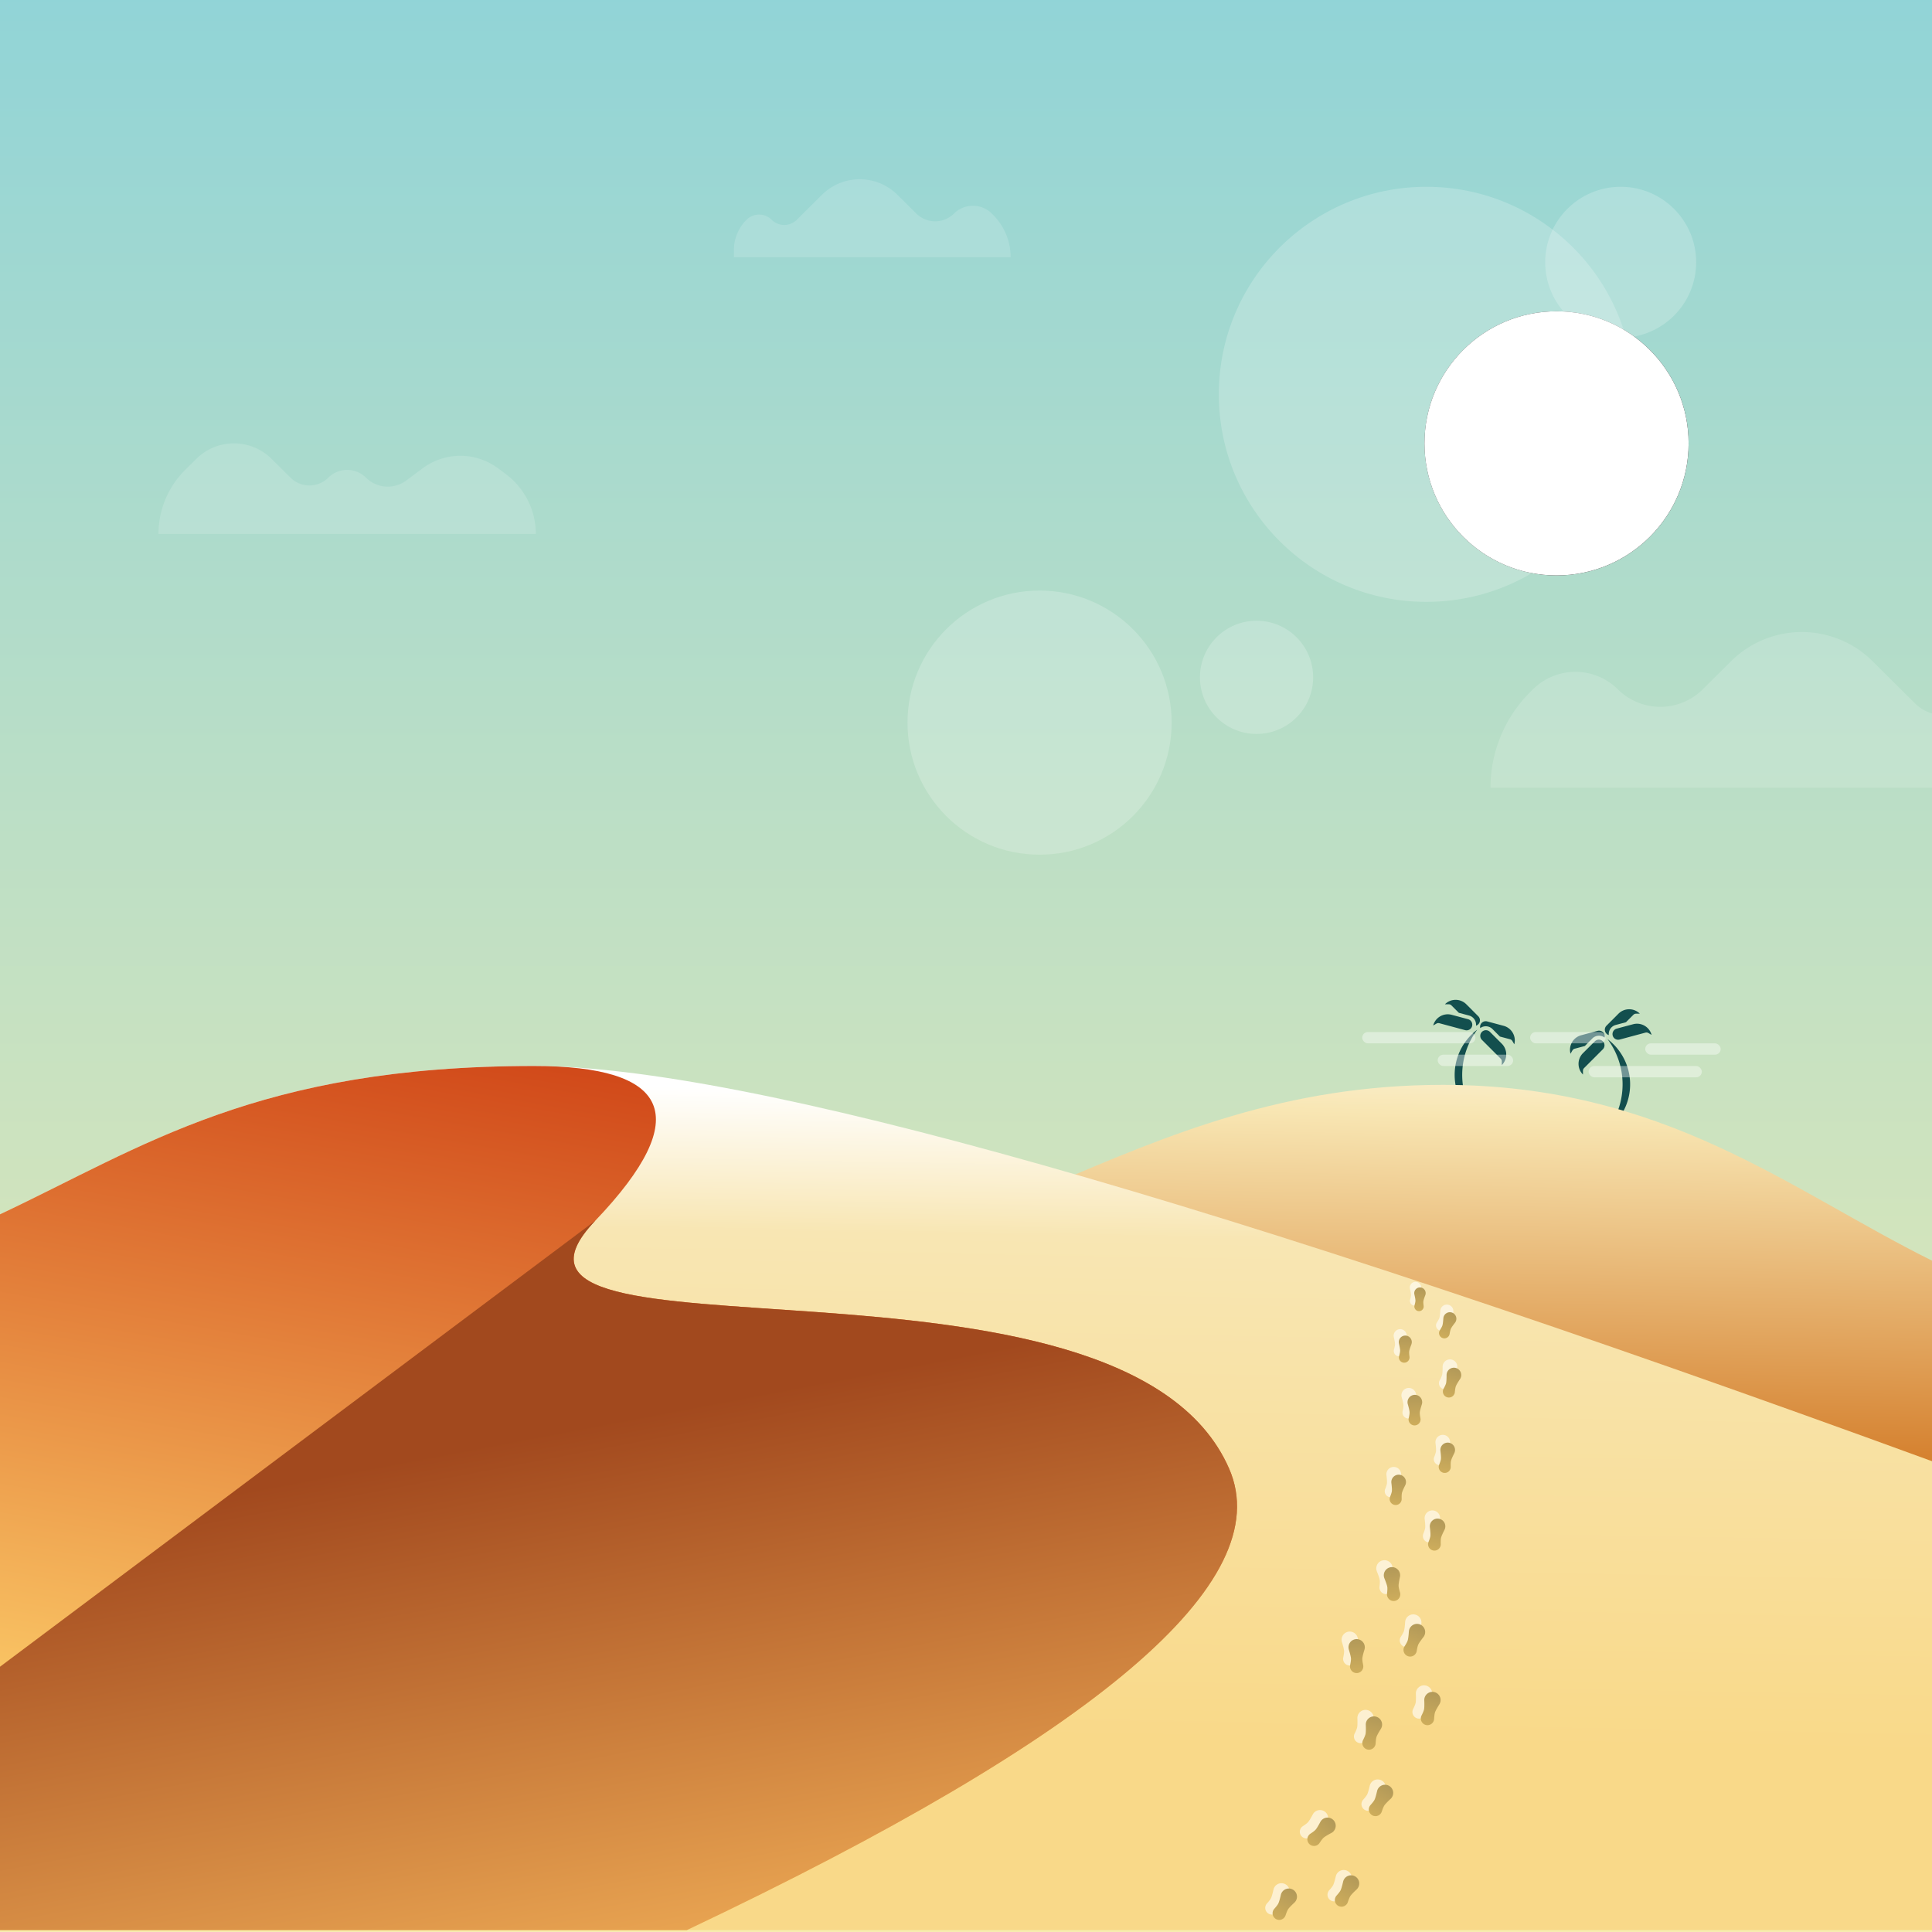 <svg xmlns:xlink="http://www.w3.org/1999/xlink" xmlns="http://www.w3.org/2000/svg" viewBox="0 0 1024 1024">
    <defs>
        <linearGradient id="a" x1="50%" x2="50%" y1="100%" y2="0%">
            <stop offset="0%" stop-color="#F6EDAE"/>
            <stop offset="100%" stop-color="#91D4D7"/>
        </linearGradient>
        <linearGradient id="b" x1="49.87%" x2="49.87%" y1="3.62%" y2="77.75%">
            <stop offset="0%" stop-color="#B0DDF1"/>
            <stop offset="100%" stop-color="#325C82"/>
        </linearGradient>
        <linearGradient id="c" x1="100%" x2="72.45%" y1="0%" y2="85.2%">
            <stop offset="0%" stop-color="#1D3A6D"/>
            <stop offset="100%" stop-color="#467994"/>
        </linearGradient>
        <linearGradient id="d" x1="54.81%" x2="50%" y1="-18.48%" y2="59.98%">
            <stop offset="0%" stop-color="#FFFFFF"/>
            <stop offset="28.15%" stop-color="#F8E6B3"/>
            <stop offset="100%" stop-color="#D5812F"/>
        </linearGradient>
        <linearGradient id="e" x1="52.84%" x2="49.87%" y1="2.8%" y2="77.75%">
            <stop offset="0%" stop-color="#FFFFFF"/>
            <stop offset="22.15%" stop-color="#F8E6B3"/>
            <stop offset="100%" stop-color="#F9D989"/>
        </linearGradient>
        <linearGradient id="f" x1="91.59%" x2="66.97%" y1="5.89%" y2="100%">
            <stop offset="0%" stop-color="#CE4014"/>
            <stop offset="100%" stop-color="#FFD56E"/>
        </linearGradient>
        <linearGradient id="g" x1="40.28%" x2="66.37%" y1="30.88%" y2="108.51%">
            <stop offset="0%" stop-color="#A2491E"/>
            <stop offset="100%" stop-color="#F4B35A"/>
        </linearGradient>
        <circle id="i" cx="825" cy="235" r="70"/>
        <filter id="h" width="237.1%" height="237.1%" x="-68.6%" y="-68.6%" filterUnits="objectBoundingBox">
            <feOffset in="SourceAlpha" result="shadowOffsetOuter1"/>
            <feGaussianBlur in="shadowOffsetOuter1" result="shadowBlurOuter1" stdDeviation="32"/>
            <feColorMatrix in="shadowBlurOuter1" values="0 0 0 0 1 0 0 0 0 1 0 0 0 0 1 0 0 0 1 0"/>
        </filter>
        <linearGradient id="j" x1="50%" x2="50%" y1="0%" y2="100%">
            <stop offset="0%" stop-color="#B29959"/>
            <stop offset="100%" stop-color="#CEAD5B"/>
        </linearGradient>
    </defs>
    <g fill="none" fill-rule="evenodd">
        <rect width="1024" height="1024" fill="url(#a)"/>
        <path fill="#FFFFFF"
              d="M1024 378.13v39.37H790a71.59 71.59 0 0 1 21.14-50.8l1.36-1.34a31.93 31.93 0 0 1 45 0 31.93 31.93 0 0 0 45 0l15-14.9a53.21 53.21 0 0 1 75 0l22.5 22.35a21.2 21.2 0 0 0 9 5.32z"
              opacity=".15"/>
        <g transform="translate(26 245)">
            <path fill="url(#b)" d="M289.12 450.57C312.22 464.04 263.85 532.52 144 656h649C448.94 514.3 280.98 445.83 289.12 450.57z"/>
            <path fill="url(#c)" d="M262.5 402c-48 50 147.33 58.02 36 136.5-40.67 28.67 21.17 67.83 185.5 117.5H0l262.5-254z"/>
            <path fill="url(#c)" d="M298.5 538.5C257.83 567.17 319.67 606.33 484 656H120l178.5-117.5z"/>
        </g>
        <path fill="#134F4E" d="M783 593.73a29.95 29.95 0 0 1-12-24c0-9.8 4.72-18.52 12-24-5.02 6.69-8 15-8 24 0 9.01 2.98 17.32 8 24z"/>
        <g fill="#134F4E" transform="matrix(-1 0 0 1 876 532)">
            <path d="M24 66.73a29.95 29.95 0 0 1-12-24c0-9.8 4.72-18.52 12-24-5.02 6.69-8 15-8 24 0 9.01 2.98 17.32 8 24z"/>
            <path d="M36 22.4l-3.96-3.98a5 5 0 0 0-6.5-.5 3 3 0 0 1 3.7-3.55l8.7 2.33a8 8 0 0 1 5.66 9.8l-1-1.73a2 2 0 0 0-1.21-.93L36 22.4zm-5.38-2.56L37 26.2a8 8 0 0 1 0 11.32v-2a2 2 0 0 0-.6-1.42L26.39 24.08a3 3 0 0 1 4.24-4.24zM14.21 9.8l-3.94-3.94a2 2 0 0 0-1.42-.59h-2a8 8 0 0 1 11.32 0l6.36 6.37a3 3 0 0 1-1.22 4.98 5 5 0 0 0-3.68-5.37l-5.42-1.45zm4.9 3.39a3 3 0 1 1-1.55 5.8L3.87 15.31a2 2 0 0 0-1.52.2l-1.73 1a8 8 0 0 1 9.8-5.65l8.7 2.33z"/>
        </g>
        <g transform="translate(0 245)">
            <path fill="url(#d)"
                  d="M1024 423.16V645H58.09c-32.12-75.17-32.12-123.84 0-146 48.17-33.24 127.17-64.25 293.33-64 166.17.25 246.67-105 413.33-105 117.33 0 183.93 55.8 259.25 93.16z"/>
            <path fill="url(#e)" d="M1024 778H0V398.62C75.53 363.05 136.43 320 283 320c111.86 0 358.86 69.82 741 209.47V778z"/>
            <path fill="url(#f)" d="M0 778V398.62C75.53 363.05 136.43 320 283 320c71.14 0 85.96 26.04 32.5 82-79.5 83.22 279.7 2.01 336 131.5 26 59.8-69.83 141.3-287.48 244.5H0z"/>
            <path fill="url(#g)" d="M364.02 778H0V638.4L315.5 402c-79.5 83.22 279.7 2.01 336 131.5 26 59.8-69.83 141.3-287.48 244.5z"/>
        </g>
        <path fill="#134F4E"
              d="M795 549.4l-3.96-3.98a5 5 0 0 0-6.5-.5 3 3 0 0 1 3.7-3.55l8.7 2.33a8 8 0 0 1 5.66 9.8l-1-1.73a2 2 0 0 0-1.21-.93L795 549.4zm-5.38-2.56l6.37 6.36a8 8 0 0 1 0 11.32v-2a2 2 0 0 0-.6-1.42l-10.01-10.02a3 3 0 0 1 4.24-4.24zm-16.41-10.03l-3.94-3.94a2 2 0 0 0-1.42-.59h-2a8 8 0 0 1 11.32 0l6.36 6.37a3 3 0 0 1-1.22 4.98 5 5 0 0 0-3.68-5.37l-5.42-1.45zm4.9 3.39a3 3 0 1 1-1.55 5.8l-13.69-3.68a2 2 0 0 0-1.52.2l-1.73 1a8 8 0 0 1 9.8-5.65l8.7 2.33z"/>
        <path fill="#FFFFFF"
              d="M395.67 116.48a9.46 9.46 0 0 1 13.33 0 9.46 9.46 0 0 0 13.33 0l13.33-13.24a28.39 28.39 0 0 1 40 0l10 9.93a14.2 14.2 0 0 0 20 0 14.2 14.2 0 0 1 20 0l.6.6a31.8 31.8 0 0 1 9.4 22.56H389v-3.84c0-6.01 2.4-11.78 6.67-16.01zM98.1 249.1l5.9-5.86c11.07-11 28.93-11 40 0l10 9.94a14.19 14.19 0 0 0 20 0 14.19 14.19 0 0 1 20 0 16.36 16.36 0 0 0 21.3 1.5l8.7-6.47a33.47 33.47 0 0 1 40 0l4.06 3.03A39.6 39.6 0 0 1 284 283H84a47.77 47.77 0 0 1 14.1-33.89z"
              opacity=".15"/>
        <use fill="black" filter="url(#h)" xlink:href="#i"/>
        <use fill="#FFFFFF" xlink:href="#i"/>
        <path fill="#FFFFFF"
              d="M702.69 960.64a4.32 4.32 0 0 1-1.04 6.87c-2.26 1.2-3.69 2.1-4.27 2.67-.51.52-1.17 1.4-1.97 2.62a3.53 3.53 0 0 1-5.45.56 3.53 3.53 0 0 1 .56-5.44c1.23-.8 2.1-1.46 2.62-1.98.58-.58 1.47-2 2.67-4.27a4.32 4.32 0 0 1 6.88-1.03z"
              opacity=".6"/>
        <path fill="url(#j)"
              d="M700.32 962a4.32 4.32 0 0 1 4.13 5.6c-.75 2.45-1.13 4.08-1.13 4.9 0 .73.15 1.81.45 3.25a3.53 3.53 0 0 1-3.45 4.25 3.53 3.53 0 0 1-3.45-4.25c.3-1.44.45-2.52.45-3.25 0-.82-.37-2.45-1.13-4.9a4.32 4.32 0 0 1 4.13-5.6z"
              transform="rotate(45 700.323 971)"/>
        <g transform="rotate(-15 3943.802 -2244.376)">
            <path fill="#FFFFFF"
                  d="M16.65 3.9a4.32 4.32 0 0 1-1.03 6.87c-2.27 1.2-3.7 2.1-4.27 2.67-.52.52-1.18 1.4-1.98 2.62a3.53 3.53 0 0 1-5.44.56 3.53 3.53 0 0 1 .56-5.44c1.23-.8 2.1-1.46 2.62-1.98.58-.58 1.47-2 2.67-4.27a4.32 4.32 0 0 1 6.87-1.03z"
                  opacity=".6"/>
            <path fill="url(#j)"
                  d="M13.32 5a4.32 4.32 0 0 1 4.13 5.6c-.75 2.45-1.13 4.08-1.13 4.9 0 .73.15 1.81.45 3.25A3.53 3.53 0 0 1 13.32 23a3.53 3.53 0 0 1-3.45-4.25c.3-1.44.45-2.52.45-3.25 0-.82-.37-2.45-1.13-4.9A4.32 4.32 0 0 1 13.32 5z"
                  transform="rotate(45 13.323 14)"/>
        </g>
        <g transform="rotate(-15 4117.1 -2152.014)">
            <path fill="#FFFFFF"
                  d="M16.65 3.9a4.32 4.32 0 0 1-1.03 6.87c-2.27 1.2-3.7 2.1-4.27 2.67-.52.52-1.18 1.4-1.98 2.62a3.53 3.53 0 0 1-5.44.56 3.53 3.53 0 0 1 .56-5.44c1.23-.8 2.1-1.46 2.62-1.98.58-.58 1.47-2 2.67-4.27a4.32 4.32 0 0 1 6.87-1.03z"
                  opacity=".6"/>
            <path fill="url(#j)"
                  d="M13.32 5a4.32 4.32 0 0 1 4.13 5.6c-.75 2.45-1.13 4.08-1.13 4.9 0 .73.15 1.81.45 3.25A3.53 3.53 0 0 1 13.32 23a3.53 3.53 0 0 1-3.45-4.25c.3-1.44.45-2.52.45-3.25 0-.82-.37-2.45-1.13-4.9A4.32 4.32 0 0 1 13.32 5z"
                  transform="rotate(45 13.323 14)"/>
        </g>
        <g transform="rotate(-15 4127.186 -2023.184)">
            <path fill="#FFFFFF"
                  d="M16.65 3.9a4.32 4.32 0 0 1-1.03 6.87c-2.27 1.2-3.7 2.1-4.27 2.67-.52.52-1.18 1.4-1.98 2.62a3.53 3.53 0 0 1-5.44.56 3.53 3.53 0 0 1 .56-5.44c1.23-.8 2.1-1.46 2.62-1.98.58-.58 1.47-2 2.67-4.27a4.32 4.32 0 0 1 6.87-1.03z"
                  opacity=".6"/>
            <path fill="url(#j)"
                  d="M13.32 5a4.32 4.32 0 0 1 4.13 5.6c-.75 2.45-1.13 4.08-1.13 4.9 0 .73.15 1.81.45 3.25A3.53 3.53 0 0 1 13.32 23a3.53 3.53 0 0 1-3.45-4.25c.3-1.44.45-2.52.45-3.25 0-.82-.37-2.45-1.13-4.9A4.32 4.32 0 0 1 13.32 5z"
                  transform="rotate(45 13.323 14)"/>
        </g>
        <g transform="rotate(-30 2055.753 -866.842)">
            <path fill="#FFFFFF"
                  d="M16.55 3.4a4.32 4.32 0 0 1-1.03 6.88c-2.27 1.2-3.7 2.1-4.27 2.67-.52.52-1.18 1.39-1.98 2.62a3.53 3.53 0 0 1-5.44.56 3.53 3.53 0 0 1 .56-5.44c1.23-.8 2.1-1.46 2.62-1.98.58-.58 1.47-2 2.67-4.27a4.32 4.32 0 0 1 6.87-1.04z"
                  opacity=".6"/>
            <path fill="url(#j)"
                  d="M12.32 6a4.32 4.32 0 0 1 4.13 5.6c-.75 2.45-1.13 4.08-1.13 4.9 0 .73.15 1.81.45 3.25A3.53 3.53 0 0 1 12.32 24a3.53 3.53 0 0 1-3.45-4.25c.3-1.44.45-2.52.45-3.25 0-.82-.37-2.45-1.13-4.9A4.32 4.32 0 0 1 12.32 6z"
                  transform="rotate(45 12.323 15)"/>
        </g>
        <g transform="rotate(-30 2046.995 -931.189)">
            <path fill="#FFFFFF"
                  d="M16.55 3.4a4.32 4.32 0 0 1-1.03 6.88c-2.27 1.2-3.7 2.1-4.27 2.67-.52.52-1.18 1.39-1.98 2.62a3.53 3.53 0 0 1-5.44.56 3.53 3.53 0 0 1 .56-5.44c1.23-.8 2.1-1.46 2.62-1.98.58-.58 1.47-2 2.67-4.27a4.32 4.32 0 0 1 6.87-1.04z"
                  opacity=".6"/>
            <path fill="url(#j)"
                  d="M12.32 6a4.32 4.32 0 0 1 4.13 5.6c-.75 2.45-1.13 4.08-1.13 4.9 0 .73.15 1.81.45 3.25A3.53 3.53 0 0 1 12.32 24a3.53 3.53 0 0 1-3.45-4.25c.3-1.44.45-2.52.45-3.25 0-.82-.37-2.45-1.13-4.9A4.32 4.32 0 0 1 12.32 6z"
                  transform="rotate(45 12.323 15)"/>
        </g>
        <g transform="rotate(-45 1406.147 -409.132)">
            <path fill="#FFFFFF"
                  d="M16.93 3.22a4.32 4.32 0 0 1-1.03 6.88c-2.27 1.2-3.7 2.09-4.27 2.67-.52.52-1.18 1.39-1.98 2.61a3.53 3.53 0 0 1-5.45.57 3.53 3.53 0 0 1 .57-5.45c1.22-.8 2.1-1.46 2.61-1.97.58-.58 1.47-2 2.67-4.27a4.32 4.32 0 0 1 6.88-1.04z"
                  opacity=".6"/>
            <path fill="url(#j)"
                  d="M10.32 6a4.32 4.32 0 0 1 4.13 5.6c-.75 2.45-1.13 4.08-1.13 4.9 0 .73.15 1.81.45 3.25A3.53 3.53 0 0 1 10.32 24a3.53 3.53 0 0 1-3.45-4.25c.3-1.44.45-2.52.45-3.25 0-.82-.37-2.45-1.13-4.9A4.32 4.32 0 0 1 10.32 6z"
                  transform="rotate(45 10.323 15)"/>
        </g>
        <g transform="rotate(-24 2389.63 -1296.285)">
            <path fill="#FFFFFF"
                  d="M16.93 3.22a4.32 4.32 0 0 1-1.03 6.88c-2.27 1.2-3.7 2.09-4.27 2.67-.52.52-1.18 1.39-1.98 2.61a3.53 3.53 0 0 1-5.45.57 3.53 3.53 0 0 1 .57-5.45c1.22-.8 2.1-1.46 2.61-1.97.58-.58 1.47-2 2.67-4.27a4.32 4.32 0 0 1 6.88-1.04z"
                  opacity=".6"/>
            <path fill="url(#j)"
                  d="M10.32 6a4.32 4.32 0 0 1 4.13 5.6c-.75 2.45-1.13 4.08-1.13 4.9 0 .73.15 1.81.45 3.25A3.53 3.53 0 0 1 10.32 24a3.53 3.53 0 0 1-3.45-4.25c.3-1.44.45-2.52.45-3.25 0-.82-.37-2.45-1.13-4.9A4.32 4.32 0 0 1 10.32 6z"
                  transform="rotate(45 10.323 15)"/>
        </g>
        <g transform="rotate(-50 1258.425 -353.155)">
            <path fill="#FFFFFF"
                  d="M16.93 3.22a4.32 4.32 0 0 1-1.03 6.88c-2.27 1.2-3.7 2.09-4.27 2.67-.52.52-1.18 1.39-1.98 2.61a3.53 3.53 0 0 1-5.45.57 3.53 3.53 0 0 1 .57-5.45c1.22-.8 2.1-1.46 2.61-1.97.58-.58 1.47-2 2.67-4.27a4.32 4.32 0 0 1 6.88-1.04z"
                  opacity=".6"/>
            <path fill="url(#j)"
                  d="M10.32 6a4.32 4.32 0 0 1 4.13 5.6c-.75 2.45-1.13 4.08-1.13 4.9 0 .73.15 1.81.45 3.25A3.53 3.53 0 0 1 10.32 24a3.53 3.53 0 0 1-3.45-4.25c.3-1.44.45-2.52.45-3.25 0-.82-.37-2.45-1.13-4.9A4.32 4.32 0 0 1 10.32 6z"
                  transform="rotate(45 10.323 15)"/>
        </g>
        <g transform="rotate(-35 1652.744 -777.703)">
            <path fill="#FFFFFF"
                  d="M16.08 3.06a4.1 4.1 0 0 1-.98 6.53c-2.15 1.14-3.5 1.99-4.05 2.54-.5.5-1.12 1.32-1.88 2.49a3.35 3.35 0 0 1-5.18.53 3.35 3.35 0 0 1 .54-5.17c1.16-.76 2-1.39 2.48-1.88.55-.55 1.4-1.9 2.54-4.06a4.1 4.1 0 0 1 6.53-.98z"
                  opacity=".6"/>
            <path fill="url(#j)"
                  d="M9.8 5.7a4.1 4.1 0 0 1 3.93 5.31c-.71 2.33-1.07 3.89-1.07 4.67 0 .69.14 1.72.43 3.08A3.35 3.35 0 0 1 9.8 22.8a3.35 3.35 0 0 1-3.28-4.04c.28-1.36.43-2.39.43-3.09 0-.77-.36-2.33-1.08-4.66A4.1 4.1 0 0 1 9.81 5.7z"
                  transform="rotate(45 9.807 14.25)"/>
        </g>
        <g transform="rotate(-35 1605.77 -758.112)">
            <path fill="#FFFFFF"
                  d="M15.24 2.9a3.89 3.89 0 0 1-.93 6.19c-2.04 1.08-3.33 1.88-3.85 2.4a15.6 15.6 0 0 0-1.78 2.36 3.17 3.17 0 0 1-4.9.5 3.17 3.17 0 0 1 .51-4.9 15.6 15.6 0 0 0 2.36-1.78c.52-.52 1.32-1.8 2.4-3.84a3.89 3.89 0 0 1 6.19-.93z"
                  opacity=".6"/>
            <path fill="url(#j)"
                  d="M9.3 5.4a3.89 3.89 0 0 1 3.7 5.03c-.67 2.21-1 3.68-1 4.42 0 .66.13 1.63.4 2.92a3.17 3.17 0 0 1-3.1 3.83 3.17 3.17 0 0 1-3.12-3.83c.28-1.29.41-2.26.41-2.92 0-.74-.34-2.2-1.02-4.42A3.89 3.89 0 0 1 9.3 5.4z"
                  transform="rotate(45 9.29 13.5)"/>
        </g>
        <g transform="rotate(-35 1591.812 -807.843)">
            <path fill="#FFFFFF"
                  d="M15.24 2.9a3.89 3.89 0 0 1-.93 6.19c-2.04 1.08-3.33 1.88-3.85 2.4a15.6 15.6 0 0 0-1.78 2.36 3.17 3.17 0 0 1-4.9.5 3.17 3.17 0 0 1 .51-4.9 15.6 15.6 0 0 0 2.36-1.78c.52-.52 1.32-1.8 2.4-3.84a3.89 3.89 0 0 1 6.19-.93z"
                  opacity=".6"/>
            <path fill="url(#j)"
                  d="M9.3 5.4a3.89 3.89 0 0 1 3.7 5.03c-.67 2.21-1 3.68-1 4.42 0 .66.13 1.63.4 2.92a3.17 3.17 0 0 1-3.1 3.83 3.17 3.17 0 0 1-3.12-3.83c.28-1.29.41-2.26.41-2.92 0-.74-.34-2.2-1.02-4.42A3.89 3.89 0 0 1 9.3 5.4z"
                  transform="rotate(45 9.29 13.5)"/>
        </g>
        <g transform="rotate(-44 1287.793 -536.004)">
            <path fill="#FFFFFF"
                  d="M15.24 2.9a3.89 3.89 0 0 1-.93 6.19c-2.04 1.08-3.33 1.88-3.85 2.4a15.6 15.6 0 0 0-1.78 2.36 3.17 3.17 0 0 1-4.9.5 3.17 3.17 0 0 1 .51-4.9 15.6 15.6 0 0 0 2.36-1.78c.52-.52 1.32-1.8 2.4-3.84a3.89 3.89 0 0 1 6.19-.93z"
                  opacity=".6"/>
            <path fill="url(#j)"
                  d="M9.3 5.4a3.89 3.89 0 0 1 3.7 5.03c-.67 2.21-1 3.68-1 4.42 0 .66.13 1.63.4 2.92a3.17 3.17 0 0 1-3.1 3.83 3.17 3.17 0 0 1-3.12-3.83c.28-1.29.41-2.26.41-2.92 0-.74-.34-2.2-1.02-4.42A3.89 3.89 0 0 1 9.3 5.4z"
                  transform="rotate(45 9.29 13.5)"/>
        </g>
        <g transform="rotate(-28 1831.874 -1151.097)">
            <path fill="#FFFFFF"
                  d="M15.24 2.9a3.89 3.89 0 0 1-.93 6.19c-2.04 1.08-3.33 1.88-3.85 2.4a15.6 15.6 0 0 0-1.78 2.36 3.17 3.17 0 0 1-4.9.5 3.17 3.17 0 0 1 .51-4.9 15.6 15.6 0 0 0 2.36-1.78c.52-.52 1.32-1.8 2.4-3.84a3.89 3.89 0 0 1 6.19-.93z"
                  opacity=".6"/>
            <path fill="url(#j)"
                  d="M9.3 5.4a3.89 3.89 0 0 1 3.7 5.03c-.67 2.21-1 3.68-1 4.42 0 .66.13 1.63.4 2.92a3.17 3.17 0 0 1-3.1 3.83 3.17 3.17 0 0 1-3.12-3.83c.28-1.29.41-2.26.41-2.92 0-.74-.34-2.2-1.02-4.42A3.89 3.89 0 0 1 9.3 5.4z"
                  transform="rotate(45 9.29 13.5)"/>
        </g>
        <g transform="rotate(-41 1316.639 -621.138)">
            <path fill="#FFFFFF"
                  d="M13.54 2.58a3.46 3.46 0 0 1-.82 5.5A17.18 17.18 0 0 0 9.3 10.2c-.41.42-.94 1.12-1.58 2.1a2.82 2.82 0 0 1-4.36.45 2.82 2.82 0 0 1 .45-4.36c.99-.64 1.68-1.17 2.1-1.58.46-.46 1.17-1.6 2.13-3.42a3.46 3.46 0 0 1 5.5-.82z"
                  opacity=".6"/>
            <path fill="url(#j)"
                  d="M8.26 4.8a3.46 3.46 0 0 1 3.3 4.47c-.6 1.97-.9 3.27-.9 3.93 0 .59.12 1.45.36 2.6a2.82 2.82 0 0 1-2.76 3.4 2.82 2.82 0 0 1-2.76-3.4c.24-1.15.36-2.01.36-2.6 0-.66-.3-1.96-.9-3.93a3.46 3.46 0 0 1 3.3-4.47z"
                  transform="rotate(45 8.258 12)"/>
        </g>
        <g transform="rotate(-41 1286.706 -646.924)">
            <path fill="#FFFFFF"
                  d="M11.85 2.26a3.03 3.03 0 0 1-.72 4.8 15.04 15.04 0 0 0-3 1.88c-.35.36-.82.97-1.38 1.83a2.47 2.47 0 0 1-3.8.4 2.47 2.47 0 0 1 .39-3.82C4.2 6.8 4.8 6.33 5.17 5.97c.4-.4 1.03-1.4 1.87-3a3.03 3.03 0 0 1 4.81-.71z"
                  opacity=".6"/>
            <path fill="url(#j)"
                  d="M7.23 4.2a3.03 3.03 0 0 1 2.89 3.91c-.53 1.72-.8 2.87-.8 3.44 0 .51.11 1.27.32 2.27a2.47 2.47 0 0 1-2.41 2.98 2.47 2.47 0 0 1-2.42-2.98c.21-1 .32-1.76.32-2.27 0-.57-.27-1.72-.8-3.44a3.03 3.03 0 0 1 2.9-3.91z"
                  transform="rotate(45 7.226 10.5)"/>
        </g>
        <g transform="rotate(-24 2011.85 -1427.831)">
            <path fill="#FFFFFF"
                  d="M13.54 2.58a3.46 3.46 0 0 1-.82 5.5A17.18 17.18 0 0 0 9.3 10.2c-.41.42-.94 1.12-1.58 2.1a2.82 2.82 0 0 1-4.36.45 2.82 2.82 0 0 1 .45-4.36c.99-.64 1.68-1.17 2.1-1.58.46-.46 1.17-1.6 2.13-3.42a3.46 3.46 0 0 1 5.5-.82z"
                  opacity=".6"/>
            <path fill="url(#j)"
                  d="M8.26 4.8a3.46 3.46 0 0 1 3.3 4.47c-.6 1.97-.9 3.27-.9 3.93 0 .59.12 1.45.36 2.6a2.82 2.82 0 0 1-2.76 3.4 2.82 2.82 0 0 1-2.76-3.4c.24-1.15.36-2.01.36-2.6 0-.66-.3-1.96-.9-3.93a3.46 3.46 0 0 1 3.3-4.47z"
                  transform="rotate(45 8.258 12)"/>
        </g>
        <circle cx="756" cy="209" r="110" fill="#FFFFFF" opacity=".2"/>
        <circle cx="859" cy="139" r="40" fill="#FFFFFF" opacity=".2"/>
        <circle cx="551" cy="383" r="70" fill="#FFFFFF" opacity=".2"/>
        <circle cx="666" cy="359" r="30" fill="#FFFFFF" opacity=".2"/>
        <rect width="60" height="6" x="722" y="547" fill="#FFFFFF" opacity=".4" rx="3"/>
        <rect width="60" height="6" x="842" y="565" fill="#FFFFFF" opacity=".4" rx="3"/>
        <rect width="40" height="6" x="762" y="559" fill="#FFFFFF" opacity=".4" rx="3"/>
        <rect width="40" height="6" x="872" y="553" fill="#FFFFFF" opacity=".4" rx="3"/>
        <rect width="40" height="6" x="811" y="547" fill="#FFFFFF" opacity=".4" rx="3"/>
    </g>
</svg>